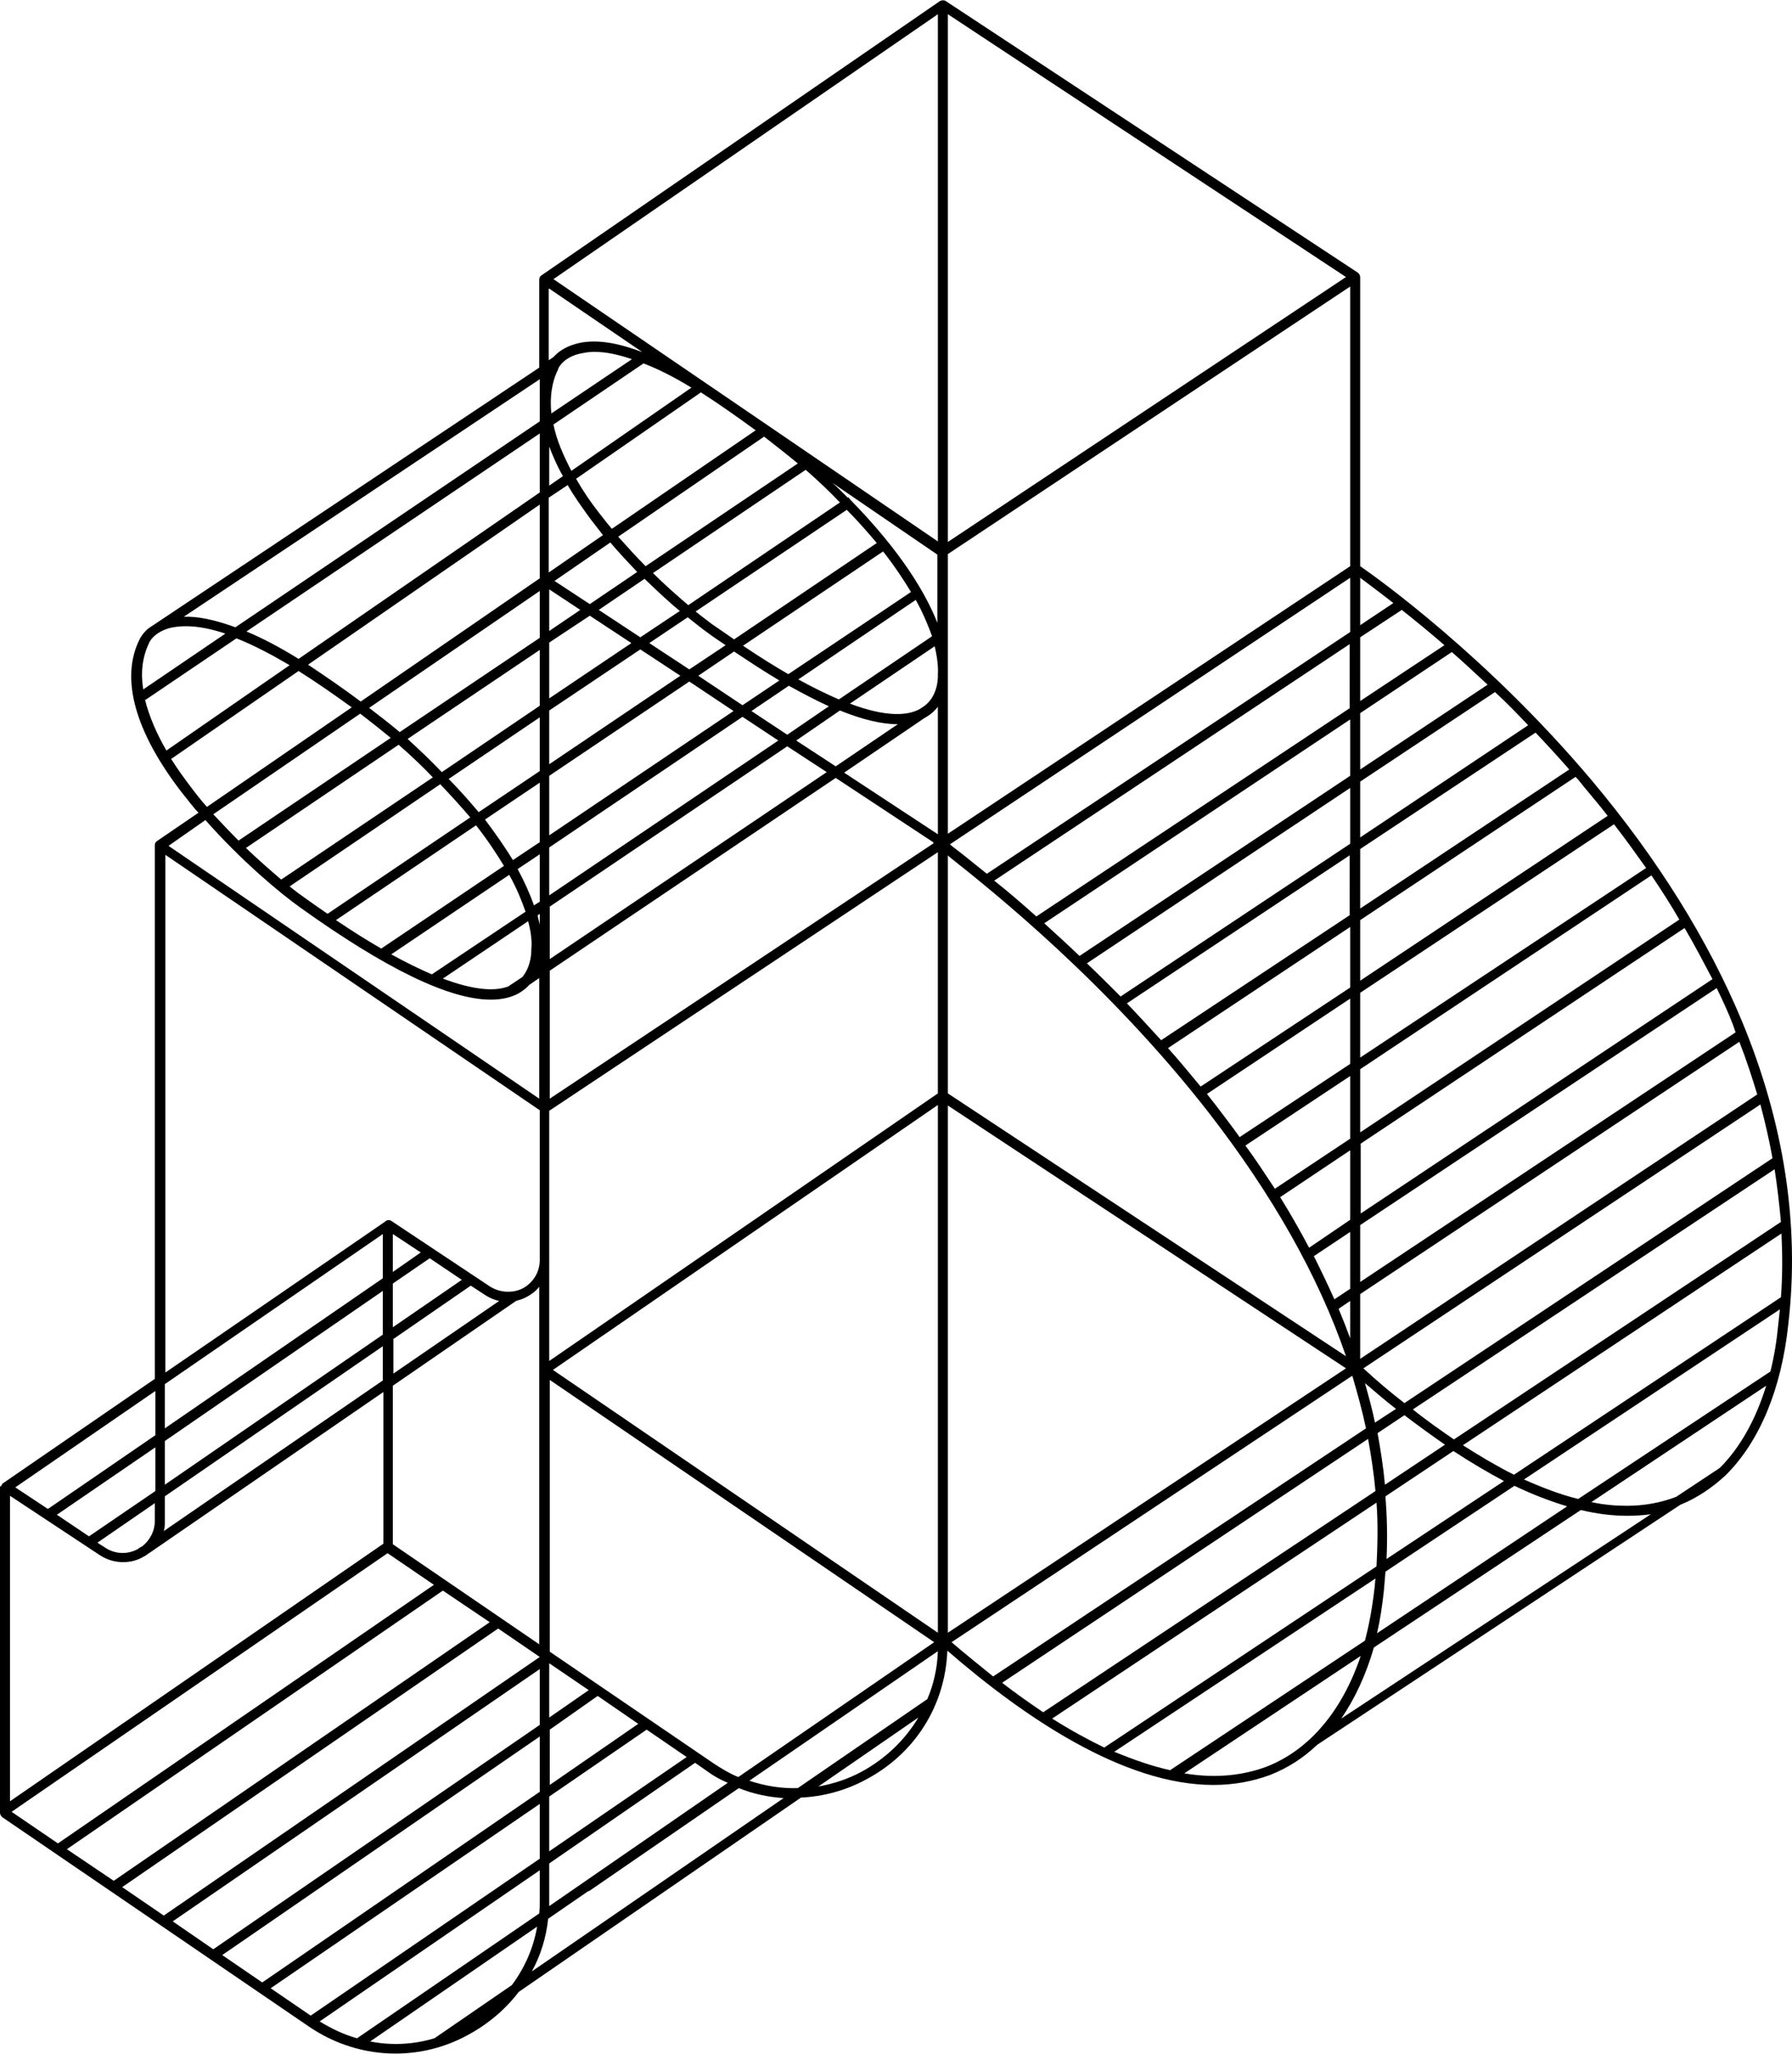 <?xml version="1.0" encoding="utf-8"?>
<!-- Generator: Adobe Illustrator 23.0.4, SVG Export Plug-In . SVG Version: 6.00 Build 0)  -->
<svg version="1.1" id="Layer_1" xmlns="http://www.w3.org/2000/svg" xmlns:xlink="http://www.w3.org/1999/xlink" x="0px" y="0px"
	 viewBox="0 0 340.3 390" style="enable-background:new 0 0 340.3 390;" xml:space="preserve">
<style type="text/css">
	.st0{fill:#FFFFFF;}
	.st1{fill:#FFEF6A;}
	.st2{fill:#5BC3E3;}
	.st3{fill:#EE75AB;}
	.st4{fill:#7F68AB;}
	.st5{fill:none;stroke:#FFEF6A;stroke-width:0.745;stroke-linejoin:round;stroke-miterlimit:10;}
	.st6{fill:#FFFFFF;stroke:#FFEF6A;stroke-width:0.745;stroke-linejoin:round;stroke-miterlimit:10;}
	.st7{fill:#010202;stroke:#FFEF6A;stroke-width:0.745;stroke-linejoin:round;stroke-miterlimit:10;}
	.st8{fill:#FFEF6A;stroke:#FFEF6A;stroke-width:0.745;stroke-linejoin:round;stroke-miterlimit:10;}
	.st9{fill:#5BC3E3;stroke:#FFEF6A;stroke-width:0.745;stroke-linejoin:round;stroke-miterlimit:10;}
	.st10{fill:#EE75AB;stroke:#FFEF6A;stroke-width:0.745;stroke-linejoin:round;stroke-miterlimit:10;}
	.st11{fill:#010202;}
</style>
<path d="M330.8,193.9c-6.4-15.4-16-30.8-28.5-45.7c-19.8-23.5-40.8-38.5-44-40.7V52.6h0c0,0,0,0,0,0c0-0.3-0.2-0.6-0.4-0.8
	L179.6,0.2c-0.3-0.2-0.7-0.2-1.1,0l-75.7,52.1c-0.3,0.2-0.4,0.5-0.4,0.8h0v16.7l-74.2,49.5l0,0c-1.1,0.9-1.6,1.9-1.7,2.1
	c-3.7,7.4-0.9,17.6,8.2,29.3c1,1.2,1.9,2.5,3,3.6l-7.9,5.4c-0.3,0.2-0.4,0.5-0.4,0.8h0v101.3L0.6,281.6c-0.2,0.1-0.3,0.4-0.4,0.6H0
	v62c0,0.3,0.2,0.6,0.4,0.8l58.3,39.8c5,3.4,10.7,5.1,16.4,5.1c4.6,0,9.3-1.1,13.7-3.5c3.9-2.1,7.2-4.9,9.7-8.2l53.6-36.9
	c4.2-0.2,8.4-1.3,12.3-3.4c9.3-4.9,15.1-14,15.5-24.5c14.4,12.5,33.4,25.5,50.5,25.5c3.7,0,7.3-0.6,10.8-1.9
	c3.3-1.3,6.3-3.2,8.9-5.7l69-45.6c3.2-1.3,6-3.2,8.6-5.6l0.1-0.1l0,0c6.3-6.3,10.5-16.2,11.8-28.6
	C341.8,232.6,338.8,213.2,330.8,193.9z M318.3,284.2c-2.9,1.1-6,1.7-9.4,1.7c-2.1,0-4.4-0.2-6.7-0.7l33.2-22.1
	c-2,6.5-5,11.8-8.8,15.6L318.3,284.2z M309,287.8c1.5,0,3-0.1,4.5-0.3l-58.8,38.8c2.6-3.8,4.7-8.3,6.2-13.5l39.3-26.1
	C303.1,287.4,306.1,287.8,309,287.8z M261.5,310.1c0.6-2.6,1-5.3,1.3-8.1c0.1-1.2,0.2-2.4,0.3-3.6l24.5-16.3c3.3,1.6,6.7,2.9,10,3.9
	L261.5,310.1z M176.1,322.6l-24.6,16.9c-3.1,0.1-6.2-0.4-9.2-1.4l35.8-24.6C178,316.7,177.3,319.8,176.1,322.6z M1.9,284L19,295.3
	c1.4,0.9,2.9,1.3,4.4,1.3c1.3,0,2.6-0.3,3.8-1c0.1-0.1,0.2-0.1,0.4-0.2l0,0l0.1-0.1c0.2-0.1,0.4-0.3,0.6-0.4l44.5-30.6v28.8L1.9,342
	V284z M96.5,187.3c-2.4,0.9-6.3,0.8-12.4-1.5l16.2-10.9c0.9,3.4,0.6,5.2,0.6,5.2c0,0.1,0,0.1,0,0.2c0,0.1,0.1,3-1.7,5.2L96.5,187.3z
	 M46.8,119.9l55.7-37.6v11.2l-45.8,31.6C53,122.8,49.7,121.1,46.8,119.9z M55,126.3l-23.4,16.2c-1.8-3.1-3.3-6.5-4.1-9.8l0.1,0.2
	l17.3-11.7C48.2,122.5,51.6,124.3,55,126.3z M256.4,173.7l-35.9,23.8c-2.2-2.4-4.3-4.7-6.5-7l42.3-28.1V173.7z M258.3,161.2
	l33.3-22.1c2.1,2.2,4.3,4.6,6.4,7l-39.7,26.4V161.2z M135.5,334.8l-31.1-21.2v-51.6l73,49.8l-37.2,25.6
	C138.5,336.7,137,335.8,135.5,334.8z M74.6,293.2v-30.1L98,247c0.7-0.2,1.4-0.4,2.1-0.8c0.9-0.5,1.7-1.1,2.3-1.9v67.9L74.6,293.2z
	 M26.8,293.7c-0.2,0.1-0.4,0.2-0.6,0.4c-2,1.1-4.4,1-6.3-0.3l-1.4-0.9l10.9-7.5v3.3c0,2-0.9,3.7-2.4,4.9L26.8,293.7z M31.3,288.7
	v-4.6l41.4-28.5v6.5l-41.6,28.6C31.3,290.1,31.3,289.4,31.3,288.7z M74.6,254.3l14.8-10.2l2.6,1.7c0.9,0.6,1.8,1,2.8,1.2l-20.1,13.8
	V254.3z M81.6,238.9l6.1,4.1l-13.1,9v-8.3L81.6,238.9z M74.6,241.5v-7.2l5.3,3.5L74.6,241.5z M104.3,210.9l73.8-49.1v45.8
	l-73.8,50.8v-19.2V210.9z M102.5,175.6c-0.1-0.6-0.3-1.1-0.4-1.8l0.4-0.3V175.6z M101.4,171.9c-0.7-2-1.7-4.3-3.1-6.9l4.2-2.8v9
	L101.4,171.9z M77.4,140.3l25.1-16.9v10.6l-18.6,12.6C81.9,144.5,79.7,142.4,77.4,140.3z M107.8,92.1c1.2,2.1,2.7,4.2,4.3,6.4
	c0.8,1,1.6,2.1,2.4,3.1l-10.3,7.1V94.5L107.8,92.1z M104.3,92.2v-7.4c0.7,1.8,1.5,3.7,2.6,5.6L104.3,92.2z M166.5,103.1l-27.1,18.3
	c-1.3-0.9-2.7-1.9-4.2-2.9c-0.9-0.7-2-1.5-3.1-2.4l28.7-19.3C163,99,164.8,101.1,166.5,103.1z M178.1,127.9c0,0.1,0,0.1,0,0.2
	c0,0.2,0.2,3.8-2.5,5.9l-0.9,0.6c-2.3,1.3-6.4,1.6-13.3-1l16.1-10.9C178.3,126.1,178.1,127.9,178.1,127.9z M178.1,310l-73.1-49.9
	l73.1-50.3V310z M159.3,132.8c-2.3-1-4.8-2.2-7.7-3.8l22.3-15.1c1.5,2.7,2.4,5,3.1,6.9L159.3,132.8z M149.7,128
	c-2.6-1.5-5.5-3.3-8.6-5.4l26.6-17.9c2.2,2.8,3.9,5.4,5.3,7.7L149.7,128z M121.6,121l-7.9-5.2l8.7-5.9c2.4,2.3,4.6,4.4,6.7,6.1
	L121.6,121z M130.6,117.2c1.4,1.1,2.6,2.1,3.6,2.8c1.2,0.9,2.4,1.7,3.6,2.5l-6.9,4.6l-7.6-5L130.6,117.2z M122.6,107.5
	c-1.8-1.8-3.5-3.7-5.2-5.6l27.7-19c2.3,1.8,4.5,3.5,6.4,5.1L122.6,107.5z M121,108.6l-9,6.1l-6.7-4.4l10.6-7.3
	C117.6,105,119.3,106.8,121,108.6z M104.3,111.9l5.9,3.9l-5.9,4V118V111.9z M112,116.9l7.9,5.2l-15.6,10.5v-10.6L112,116.9z
	 M121.6,123.3l7.6,5l-24.9,16.8v-10.2L121.6,123.3z M130.9,129.4l8.4,5.6l-35,23.6v-11.3L130.9,129.4z M132.6,128.3l6.8-4.6
	c3,2,5.9,3.9,8.6,5.5l-7,4.7L132.6,128.3z M130.7,114.9c-2.1-1.8-4.4-3.8-6.7-6.1l29-19.6c2.4,2.1,4.6,4.2,6.5,6.2L130.7,114.9z
	 M143.5,81.7l-27.3,18.7c-0.9-1-1.7-2.1-2.5-3.1c-1.5-1.9-3-4.1-4.3-6.4l23.7-16.4C136.7,76.8,140.2,79.3,143.5,81.7z M102.5,112.2
	v5.9v3L75.9,139c-2-1.7-4-3.2-5.8-4.6L102.5,112.2z M102.5,136.2v10.2l-11.6,7.8c-1.7-2-3.5-4.1-5.7-6.3L102.5,136.2z M102.5,148.6
	v11.3l-5.1,3.4c-1.4-2.3-3.2-4.9-5.3-7.7L102.5,148.6z M104.3,160.9l36.7-24.8l6.8,4.5l-43.5,29.4V160.9z M142.7,135l7.1-4.8
	c2.7,1.5,5.2,2.8,7.6,3.9l-7.9,5.4L142.7,135z M159.5,134.9c4.2,1.7,7.9,2.6,10.9,2.6c0,0,0.1,0,0.1,0l-11.8,8l-7.5-4.9L159.5,134.9
	z M175.6,136.3C175.6,136.3,175.7,136.3,175.6,136.3c0.4-0.2,0.8-0.5,1.1-0.7l0,0l0,0c0.5-0.4,1-0.9,1.4-1.4v24.2l-17.8-11.7
	L175.6,136.3z M104.3,315.8l7.5,5.1l-7.5,5.2V315.8z M113.5,322l7.7,5.3l-16.8,11.6v-10.5L113.5,322L113.5,322z M122.8,328.4
	l7.6,5.2l-26.1,17.9v-10.4L122.8,328.4z M180,209.9l75.6,49.9L180,310V209.9z M180,207.6v-45.2c0.1,0.1,0.2,0.2,0.3,0.3
	c8.2,6.5,30,23.9,49.2,48.5c12.1,15.6,20.9,31.1,26.1,46.3L180,207.6z M236.5,217.5l19.9-13.2v11.9l-14.3,9.5
	C240.3,223,238.5,220.2,236.5,217.5z M266.7,268.7c2.5,1.9,5.1,3.8,7.7,5.6l-11.4,7.6c-0.3-3.3-0.8-6.5-1.4-9.8L266.7,268.7z
	 M261.1,270.1c-0.5-2.5-1.2-5-1.9-7.5c1.9,1.6,3.8,3.3,5.9,4.9L261.1,270.1z M268.3,267.6L337,222c0.5,3.3,0.9,6.7,1.2,10
	l-62.1,41.3C273.5,271.5,270.9,269.7,268.3,267.6z M336.6,219.9l-69.9,46.5c-2.6-2-5.2-4.2-7.8-6.6l75.4-50.1
	C335.2,213.1,336,216.6,336.6,219.9L336.6,219.9z M258.3,258v-12.3l72-47.9c1.3,3.3,2.4,6.7,3.4,10L258.3,258z M256.4,254.1
	c-0.7-1.9-1.4-3.7-2.2-5.6l2.2-1.5V254.1z M253.4,246.7c-1.2-2.7-2.5-5.4-3.9-8.2l6.9-4.6v10.8L253.4,246.7z M248.6,236.9
	c-1.7-3.2-3.5-6.4-5.5-9.6l13.3-8.9v13.2L248.6,236.9z M258.3,217.2l61.6-41c1.9,3.2,3.6,6.5,5.3,9.7l-66.8,44.5V217.2z M258.3,215
	V203l55.3-36.8c1.9,2.8,3.7,5.6,5.3,8.4L258.3,215z M258.3,200.8v-12.3l48.2-32c2.1,2.7,4.1,5.5,6.1,8.3L258.3,200.8z M256.4,202
	l-21,13.9c-1.4-2-2.9-3.9-4.4-5.9c-0.6-0.8-1.2-1.5-1.8-2.3l27.2-18.1V202z M228,206.3c-2.1-2.5-4.1-5-6.2-7.3l34.6-23v11.5
	L228,206.3z M212.8,189.2c-2.2-2.2-4.3-4.3-6.4-6.3l50-33.3v10.6L212.8,189.2z M205,181.5c-2.3-2.2-4.6-4.3-6.7-6.2l58.1-38.7v10.7
	L205,181.5z M258.3,135.4l17.4-11.6c2.2,1.9,4.4,4,6.8,6.2l-24.2,16.1V135.4z M258.3,133.1V121l7.9-5.2c2.4,1.9,5.1,4.1,8.1,6.7
	L258.3,133.1z M256.4,134.4L196.8,174c-2.9-2.6-5.6-4.9-8-6.8l67.5-44.9V134.4z M187.4,165.9c-2.4-1.9-4.3-3.5-5.9-4.7
	c-0.4-0.3-0.8-0.6-1.1-0.9l76-50.6V120L187.4,165.9z M256.4,107.5L180,158.3v-30.9c0-0.2,0-0.4,0-0.7v-21.5l76.4-50.8V107.5z
	 M178.1,118.5c-2.2-5.7-6.9-13.7-16.7-23.7l-0.3-0.4l-0.1,0.1c-0.9-0.9-1.9-1.9-2.9-2.8l19.9,13.6V118.5z M122.2,66.9L122.2,66.9
	L122.2,66.9C122.2,67,122.2,67,122.2,66.9z M131.3,73.6l-22.8,15.8c-1.5-2.9-2.8-5.8-3.4-8.8L122.2,69
	C125.1,70.1,128.2,71.7,131.3,73.6z M104.7,78.5c-0.3-2.9,0-5.8,1.3-8.4c0,0,0-0.1,0-0.1c0,0,0.8-2,3.9-2.8c0.9-0.2,1.9-0.4,2.9-0.4
	c2.2,0,4.6,0.5,7.2,1.4L104.7,78.5z M102.5,95.8v14l-34,23.4c-3.6-2.7-7-5-10-7L102.5,95.8z M68.4,135.5c2.1,1.6,4.1,3.2,5.8,4.6
	l-28.9,19.5c-1.6-1.6-3.2-3.3-4.8-5L68.4,135.5z M75.7,141.4c2.4,2.1,4.6,4.2,6.5,6.2L53.4,167c-2.1-1.8-4.4-3.8-6.7-6L75.7,141.4z
	 M83.6,148.9c2.1,2.2,4,4.3,5.7,6.3l-27.1,18.3c-1.3-0.9-2.6-1.8-4-2.8c-1-0.7-2.1-1.5-3.2-2.4L83.6,148.9z M90.4,156.7
	c2.2,2.8,3.9,5.4,5.3,7.7l-23.3,15.7c-2.6-1.5-5.5-3.3-8.6-5.4L90.4,156.7z M96.7,166.1c1.5,2.7,2.4,5,3.1,7L82,185
	c-2.3-1-4.8-2.2-7.7-3.8L96.7,166.1z M102.5,183.3L102.5,183.3L102.5,183.3C102.4,183.3,102.5,183.3,102.5,183.3z M104.3,172.2
	l45.2-30.5l7.5,4.9l-52.6,35.5V172.2z M158.7,147.7l18.5,12.2c0,0.1,0.1,0.1,0.1,0.2l-72.9,48.5v-24.3L158.7,147.7z M102.5,239.2
	c0,2.3-1.2,4.3-3.2,5.4c-0.6,0.3-1.2,0.5-1.9,0.6l0,0l0,0c-1.5,0.2-3-0.1-4.3-0.9l-18.8-12.5c-0.3-0.2-0.7-0.2-1,0
	c0,0-0.1,0-0.1,0.1l0,0l-41.8,28.7v-98.3l71.1,48.5V239.2z M31.3,262.8l41.4-28.5v8.4l-41.4,28.5V262.8z M72.7,245.1v8.3l-41.4,28.5
	v-8.3L72.7,245.1z M29.5,283.1l-12.6,8.6l-6.1-4.1l18.7-12.8V283.1z M73.6,294.9l8.8,6L11,350l-8.8-6L73.6,294.9z M84.1,302l8.9,6
	l-71.4,49.1l-8.9-6L84.1,302z M94.6,309.2l7.9,5.4v0l-71.4,49.1l-7.9-5.4L94.6,309.2z M102.5,316.9v10.6l-62,42.6l-7.7-5.3
	L102.5,316.9z M102.5,329.7v10.5l-52.7,36.2l-7.6-5.2L102.5,329.7z M102.5,342.5v10.4L59,382.7l-7.6-5.2L102.5,342.5z M102.5,355.1
	v5.6c0,0.9,0,1.7-0.1,2.6L67.8,387c-2.5-0.7-4.8-1.8-7.1-3.2L102.5,355.1z M104.3,360.7v-6.9l27.7-19.1l2.3,1.6
	c1.2,0.9,2.5,1.6,3.9,2.2l-33.9,23.4C104.3,361.5,104.3,361.1,104.3,360.7z M256.8,261.2c1,3.4,1.9,6.7,2.6,10l-70.8,47.1
	c-2.5-2-5.2-4.2-7.9-6.5L256.8,261.2z M259.8,273.2c0.6,3.3,1.1,6.6,1.4,9.9l-63.1,42c-2.5-1.7-5.1-3.5-7.8-5.6L259.8,273.2z
	 M261.4,285.3c0.3,4,0.2,8.1,0,12.1l-51.7,34.4c-3.1-1.5-6.4-3.3-9.9-5.5L261.4,285.3z M261.2,299.7c-0.1,0.7-0.1,1.4-0.2,2
	c-0.4,3.5-1,6.8-1.8,9.8l-37,24.6c-3.2-0.7-6.7-1.9-10.6-3.5L261.2,299.7z M263.3,296c0.2-4,0.1-7.9-0.2-11.9l12.9-8.6
	c3.2,2.1,6.4,4,9.6,5.7L263.3,296z M277.8,274.4l60.5-40.2c0.2,4.1,0.2,8.1-0.1,12.1L287.5,280C284.3,278.4,281.1,276.5,277.8,274.4
	z M329.6,196l-71.3,47.4v-10.8l67.7-45c1.1,2.3,2.2,4.6,3.1,7C329.3,195.1,329.4,195.6,329.6,196z M305.3,154.9l-47,31.3v-11.5
	l40.9-27.2c0.6,0.6,1.1,1.3,1.6,1.9C302.4,151.3,303.9,153.1,305.3,154.9z M290.2,137.7l-31.9,21.3v-10.6l25.6-17
	C286,133.3,288.1,135.5,290.2,137.7z M264.6,114.5l-6.3,4.2v-9C259.6,110.7,261.8,112.3,264.6,114.5z M180,102.9V2.7l75.6,49.9
	L180,102.9z M178.1,2.7v100.1L105.1,53L178.1,2.7z M104.3,54.8l17.6,12l-0.1,0c-4.7-1.8-9-2.5-12.5-1.5c-2.1,0.6-3.4,1.6-4.2,2.5
	l-0.9,0.6V54.8z M102.5,80l-57.8,39.1c-4.1-1.5-7.3-2.1-9.8-2l67.6-45.1V80z M28.3,122.1C28.3,122.1,28.3,122.1,28.3,122.1
	c0-0.1,0.9-2.1,4.1-2.9c0.9-0.2,1.9-0.3,2.9-0.3c2.3,0,4.8,0.5,7.5,1.4l-15.6,10.6C26.7,127.8,27,124.8,28.3,122.1z M32.5,144.1
	l24.2-16.7c3.5,2.2,6.9,4.6,10.1,6.9l-27.5,18.9c-1.1-1.2-2.1-2.5-3-3.7C35,147.8,33.7,146,32.5,144.1z M39,155.7
	c6.9,7.8,14.2,13.9,18,16.6c16.2,11.6,28.3,17.5,36.2,17.5c2.1,0,3.8-0.4,5.3-1.2c0.8-0.5,1.5-1,2-1.6l1.9-1.3v22.9l-70.4-48
	L39,155.7z M29.5,264.1v8.4l-20.4,14l-6.2-4.1L29.5,264.1z M70.3,387.6l31.7-21.8c-0.7,4.1-2.4,7.9-4.8,11.1L82.5,387
	C78.5,388.2,74.3,388.4,70.3,387.6z M104.1,364.3l7.7-5.3l0,0.1l28.5-19.6c2.7,1.1,5.6,1.7,8.5,1.9l-47.8,32.9
	C102.7,371.2,103.7,367.9,104.1,364.3z M163.6,336.4c-2.6,1.4-5.4,2.3-8.2,2.8l19-13.1C171.9,330.3,168.2,333.9,163.6,336.4z
	 M240.6,335.4c-4,1.5-9.2,2.4-15.7,1.3l33.5-22.3C254.9,324.8,248.7,332.2,240.6,335.4z M336.2,260.4l-36.5,24.2
	c-3.3-0.8-6.7-2.1-10.3-3.7l48.6-32.3c-0.1,0.9-0.2,1.8-0.3,2.8C337.4,254.6,336.9,257.6,336.2,260.4z"/>
</svg>
